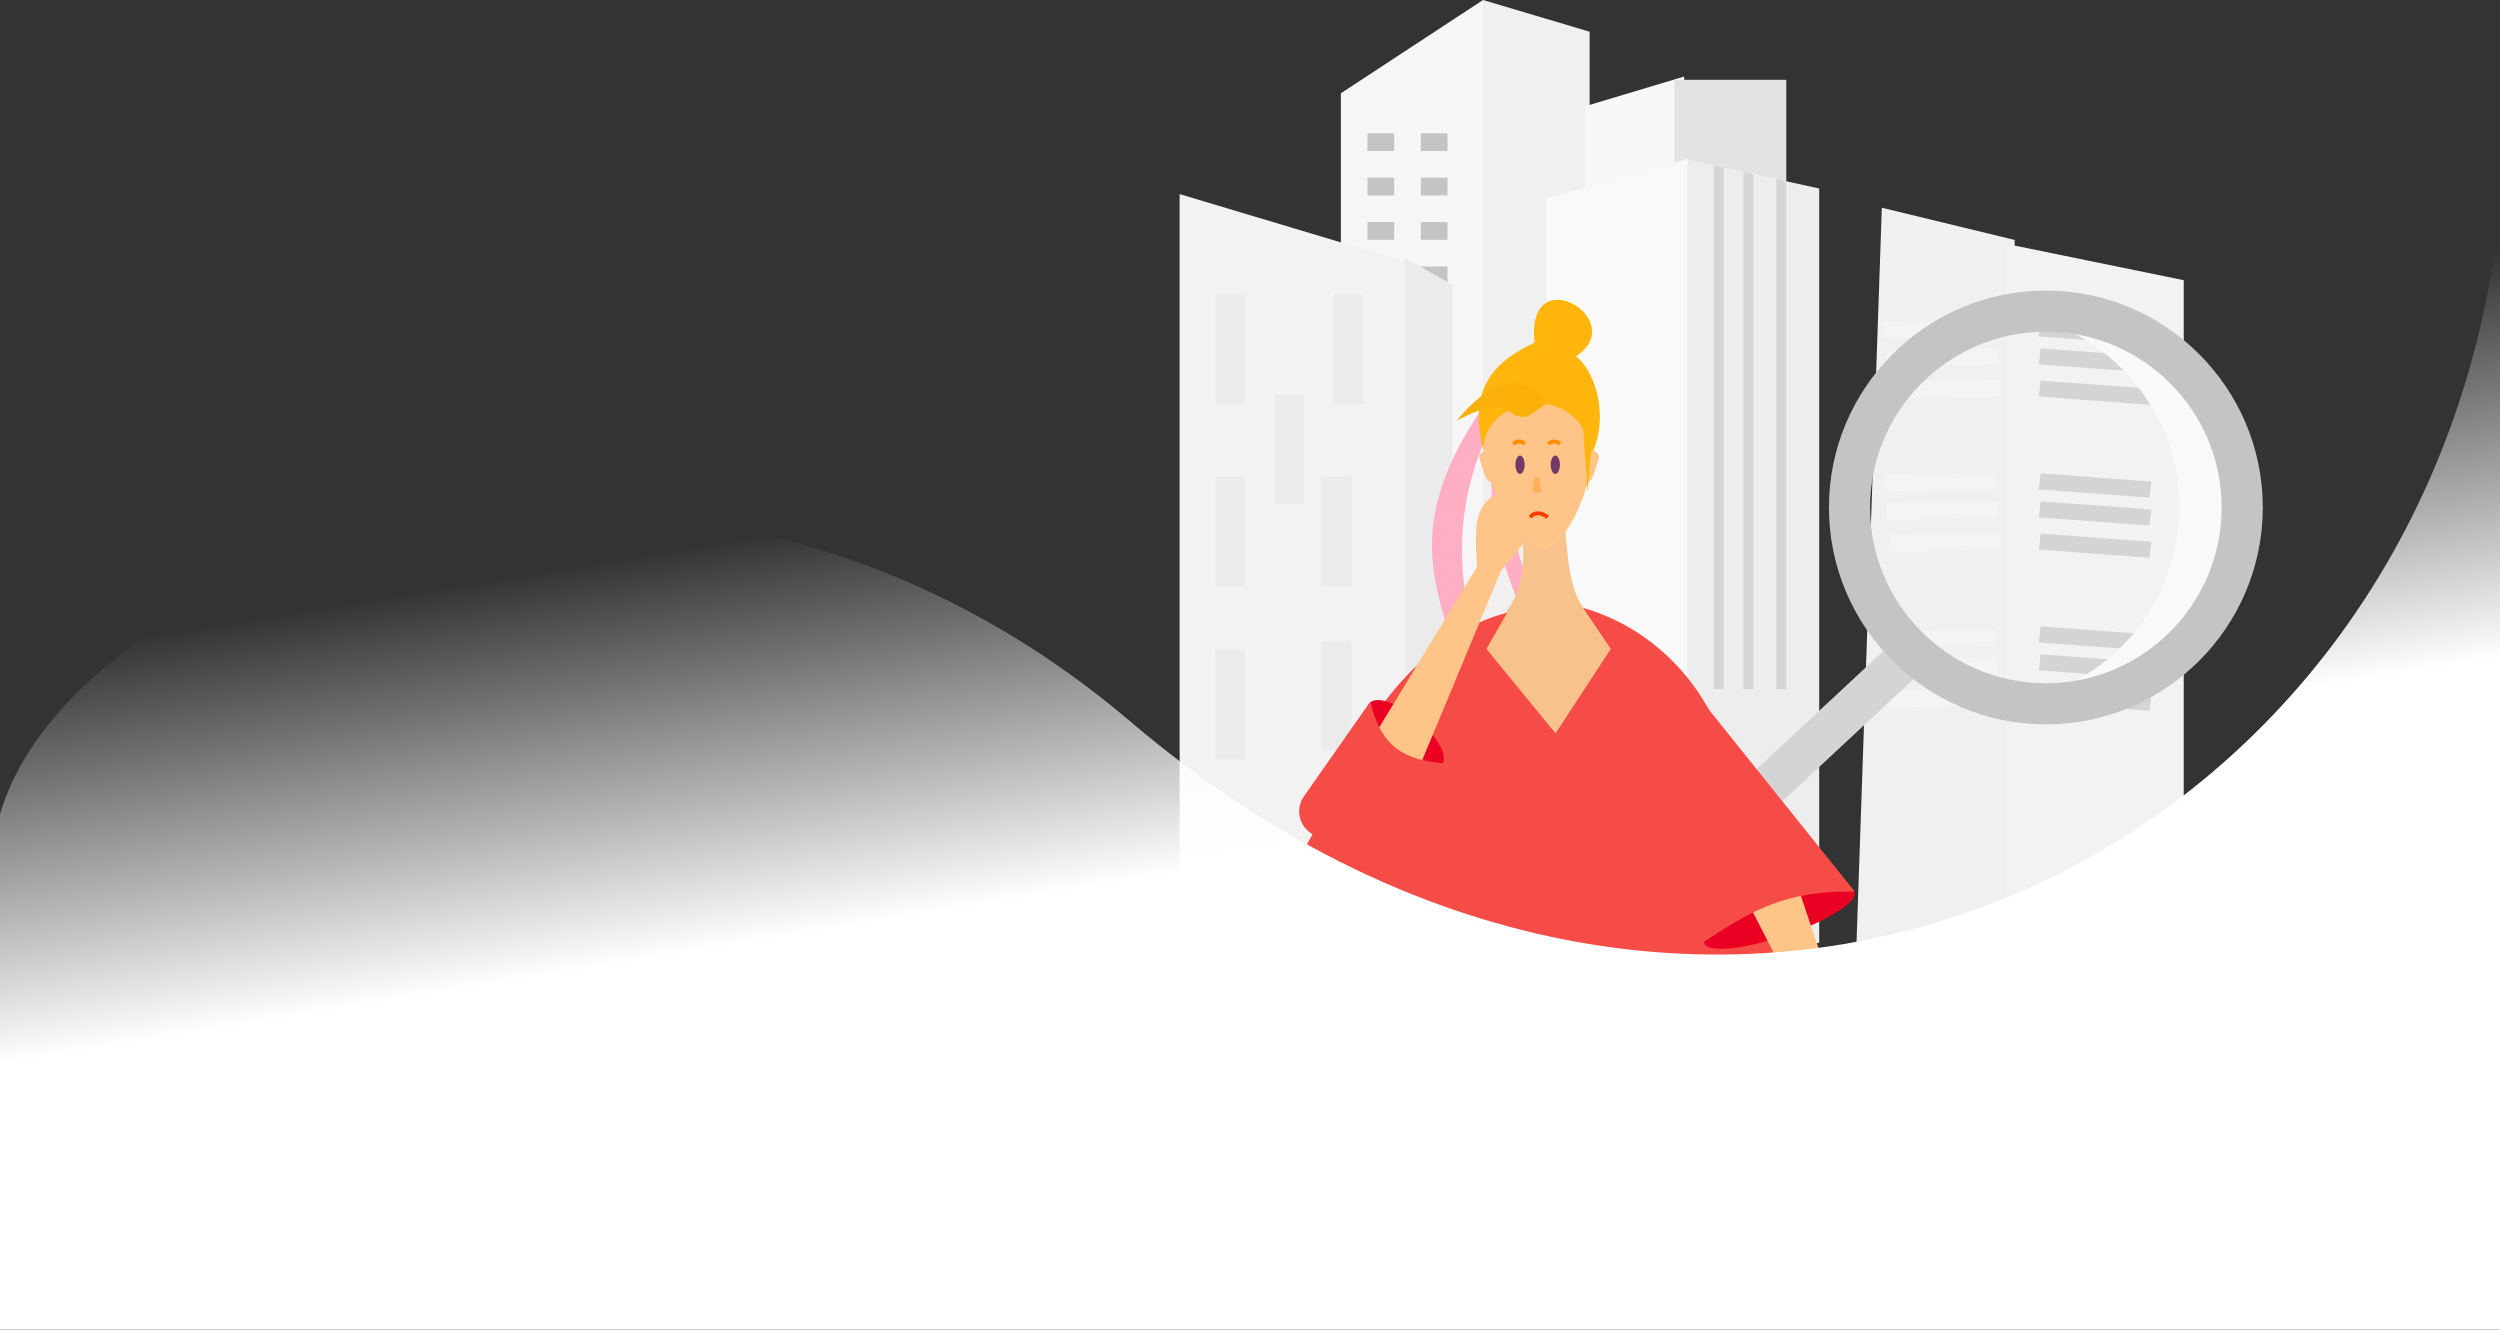 <svg width="1918" height="1020" viewBox="0 0 1918 1020" fill="none" xmlns="http://www.w3.org/2000/svg">
<rect x="0" y="0" width="1918" height="1020" fill="#333333" stroke="none"/>
<path d="M1028.72 71.561L1137.77 0V521.371H1028.72V71.561Z" fill="#F6F6F6"/>
<path d="M1137.77 0L1219.55 24.334V517.963H1137.77V0Z" fill="#F0F0F0"/>
<rect x="1049.17" y="102.23" width="20.446" height="13.631" fill="#C4C4C4"/>
<rect x="1090.06" y="102.23" width="20.446" height="13.631" fill="#C4C4C4"/>
<rect x="1090.06" y="136.306" width="20.446" height="13.631" fill="#C4C4C4"/>
<rect x="1049.17" y="136.306" width="20.446" height="13.631" fill="#C4C4C4"/>
<rect x="1049.17" y="170.383" width="20.446" height="13.631" fill="#C4C4C4"/>
<rect x="1090.06" y="170.383" width="20.446" height="13.631" fill="#C4C4C4"/>
<rect x="1090.06" y="204.459" width="20.446" height="13.631" fill="#C4C4C4"/>
<rect x="1049.17" y="204.459" width="20.446" height="13.631" fill="#C4C4C4"/>
<rect x="1049.17" y="238.536" width="20.446" height="13.631" fill="#C4C4C4"/>
<rect x="1090.06" y="238.536" width="20.446" height="13.631" fill="#C4C4C4"/>
<rect x="1090.06" y="272.612" width="20.446" height="13.631" fill="#C4C4C4"/>
<rect x="1049.17" y="272.612" width="20.446" height="13.631" fill="#C4C4C4"/>
<rect x="1049.17" y="306.689" width="20.446" height="13.631" fill="#C4C4C4"/>
<rect x="1090.06" y="306.689" width="20.446" height="13.631" fill="#C4C4C4"/>
<rect x="1090.06" y="340.765" width="20.446" height="13.631" fill="#C4C4C4"/>
<rect x="1049.17" y="340.765" width="20.446" height="13.631" fill="#C4C4C4"/>
<path d="M905 729.762V148.888L1080.09 201.377V729.762H905Z" fill="#F3F2F2"/>
<path d="M1114.2 218.335L1077.81 197.878V729.762L1114.2 712.266V218.335Z" fill="#ECEBEB"/>
<rect x="932.287" y="225.872" width="22.739" height="83.982" fill="#ECEBEB"/>
<rect x="1023.24" y="225.872" width="22.739" height="83.982" fill="#ECEBEB"/>
<rect x="977.764" y="302.855" width="22.739" height="83.982" fill="#ECEBEB"/>
<rect x="932.287" y="365.841" width="22.739" height="83.982" fill="#ECEBEB"/>
<rect x="1014.15" y="365.841" width="22.739" height="83.982" fill="#ECEBEB"/>
<rect x="1014.15" y="491.814" width="22.739" height="83.982" fill="#ECEBEB"/>
<rect x="932.287" y="498.812" width="22.739" height="83.982" fill="#ECEBEB"/>
<path d="M1216.32 81.455L1292.11 58.717V129.459L1216.32 159.778V81.455Z" fill="#F7F7F7"/>
<path d="M1284.54 126.933V61.243H1370.44V152.198L1284.54 126.933Z" fill="#E3E3E3"/>
<path d="M1395.7 723.193L1289.59 753.512L1292.11 121.88L1395.7 144.618V723.193Z" fill="#EDEDED"/>
<path d="M1186 152.198L1294.64 121.88V756.038L1186 728.246V152.198Z" fill="#F9F9F9"/>
<path opacity="0.6" d="M1314.85 528.651V126.933L1322.43 128.591V528.651H1314.85Z" fill="#C4C4C4"/>
<path opacity="0.6" d="M1337.59 528.651V131.986L1345.17 133.723V528.651H1337.59Z" fill="#C4C4C4"/>
<path opacity="0.6" d="M1362.86 528.651V137.039L1370.44 139.565V528.651H1362.86Z" fill="#C4C4C4"/>
<path d="M1545.65 184.079L1443.74 159.373L1422.13 786.279H1545.65V184.079Z" fill="#F0F0F0"/>
<path d="M1539.48 783.191V187.167L1675.36 214.961V783.191H1539.48Z" fill="#F2F2F2"/>
<rect width="85.14" height="12.383" transform="matrix(0.997 0.074 -0.116 0.993 1565.62 245.843)" fill="#D5D4D2"/>
<rect width="85.14" height="12.383" transform="matrix(0.997 0.074 -0.116 0.993 1565.62 267.275)" fill="#D5D4D2"/>
<rect width="85.14" height="12.383" transform="matrix(0.997 0.074 -0.116 0.993 1565.62 291.981)" fill="#D5D4D2"/>
<rect width="85.14" height="12.383" transform="matrix(0.997 0.074 -0.116 0.993 1565.62 363.195)" fill="#D5D4D2"/>
<rect width="85.14" height="12.383" transform="matrix(0.997 0.074 -0.116 0.993 1565.62 384.627)" fill="#D5D4D2"/>
<rect width="85.14" height="12.383" transform="matrix(0.997 0.074 -0.116 0.993 1565.62 409.333)" fill="#D5D4D2"/>
<rect width="85.14" height="12.383" transform="matrix(0.997 0.074 -0.116 0.993 1565.62 480.547)" fill="#D5D4D2"/>
<rect width="85.14" height="12.383" transform="matrix(0.997 0.074 -0.116 0.993 1565.62 501.979)" fill="#D5D4D2"/>
<rect width="85.14" height="12.383" transform="matrix(0.997 0.074 -0.116 0.993 1565.62 526.685)" fill="#D5D4D2"/>
<rect width="85.14" height="12.383" transform="matrix(1 -0.015 -0.027 1 1445.56 484.384)" fill="#F4F4F4"/>
<rect width="85.14" height="12.383" transform="matrix(1 -0.015 -0.027 1 1447.46 505.731)" fill="#F4F4F4"/>
<rect width="85.14" height="12.383" transform="matrix(1 -0.015 -0.027 1 1449.66 530.339)" fill="#F4F4F4"/>
<rect width="85.14" height="12.383" transform="matrix(1 -0.015 -0.027 1 1445.56 364.483)" fill="#F4F4F4"/>
<rect width="85.14" height="12.383" transform="matrix(1 -0.015 -0.027 1 1447.46 385.83)" fill="#F4F4F4"/>
<rect width="85.14" height="12.383" transform="matrix(1 -0.015 -0.027 1 1449.66 410.438)" fill="#F4F4F4"/>
<rect width="85.14" height="12.383" transform="matrix(1 -0.015 -0.027 1 1445.56 247.131)" fill="#F4F4F4"/>
<rect width="85.14" height="12.383" transform="matrix(1 -0.015 -0.027 1 1447.46 268.478)" fill="#F4F4F4"/>
<rect width="85.14" height="12.383" transform="matrix(1 -0.015 -0.027 1 1449.66 293.086)" fill="#F4F4F4"/>
<path d="M1672.02 389.343C1672.02 313.921 1616.59 251.446 1544.25 240.426C1551.71 239.29 1559.35 238.7 1567.12 238.7C1650.32 238.7 1717.77 306.146 1717.77 389.343C1717.77 472.541 1650.32 539.986 1567.12 539.986C1559.35 539.986 1551.71 539.396 1544.25 538.26C1616.59 527.24 1672.02 464.765 1672.02 389.343Z" fill="#F9F9F9"/>
<path d="M1336.81 622.433C1339.89 625.513 1343.93 627.053 1347.97 627.053C1352 627.053 1356.04 625.513 1359.12 622.433L1473.93 515.572C1480.09 509.412 1480.09 499.424 1473.93 493.264C1467.76 487.105 1457.78 487.104 1451.62 493.264L1336.81 600.125C1330.65 606.285 1330.65 616.273 1336.81 622.433Z" fill="#D4D4D4"/>
<path d="M1569.59 555.76C1661.35 555.76 1736.01 481.106 1736.01 389.343C1736.01 297.58 1661.35 222.926 1569.59 222.926C1477.83 222.926 1403.17 297.58 1403.17 389.343C1403.17 481.106 1477.83 555.76 1569.59 555.76ZM1569.59 254.474C1643.96 254.474 1704.46 314.976 1704.46 389.343C1704.46 463.71 1643.96 524.212 1569.59 524.212C1495.22 524.212 1434.72 463.71 1434.72 389.343C1434.72 314.976 1495.23 254.474 1569.59 254.474Z" fill="#C4C4C4"/>
<path d="M1237.85 557.752C1165.94 458.675 1139.47 399.684 1170.51 275.022L1162.95 270.257C1123.88 380.682 1146.05 447.356 1224.54 570.487L1224.13 554.384L1237.85 557.752Z" fill="#FFAEC3"/>
<path d="M1119.32 671.865C1178.09 473.911 1006.01 457.86 1175.82 263.884L1182.68 265.568C1042.28 446.397 1195.84 537.908 1140.88 666.976L1134.31 652.271L1119.32 671.865Z" fill="#FFAEC3"/>
<path d="M1276.32 607.627L1127.81 602.322L1112.04 490.748C1112.04 490.748 1180.85 490.748 1166.7 402.533L1200.3 398.997C1204.97 459.729 1207.43 475.598 1257.72 489.009C1275.01 517.024 1282.73 541.956 1276.32 607.627Z" fill="#F7C28C"/>
<path d="M1184.1 422C1172.9 422.34 1129.65 378.943 1138.82 307.595H1221.51C1230.23 385.525 1191.37 423.947 1184.65 422.084C1184.46 422.032 1184.3 421.994 1184.1 422Z" fill="#FFC487"/>
<path d="M1187.92 340.652C1189.55 339.055 1193.22 337.116 1196.76 340.652" stroke="#FF8B00" stroke-width="3"/>
<path d="M1160.97 340.652C1162.6 339.055 1166.27 337.116 1169.81 340.652" stroke="#FF8B00" stroke-width="3"/>
<path d="M1187.29 397C1184.14 393.854 1177.5 391.696 1173.97 397" stroke="#FF3A00" stroke-width="3"/>
<ellipse cx="1193.22" cy="356.564" rx="3.536" ry="7.072" fill="#723969"/>
<ellipse cx="1166.16" cy="356.564" rx="3.536" ry="7.072" fill="#723969"/>
<path d="M1175.54 377.781L1177.43 366.5H1180.97L1182.62 377.781H1175.54Z" fill="#FFAF5B"/>
<path d="M1138.42 345.956C1136.11 305.291 1210.91 289.379 1221.51 347.724C1235.66 315.899 1221.51 282.307 1209.14 273.466C1251.57 245.178 1170.24 197.44 1177.31 262.858C1150.79 275.494 1124.27 294.683 1138.42 345.956Z" fill="#FFB50C"/>
<path d="M1117.45 322.744C1133.99 302.879 1158.05 282.745 1180.55 301.407C1181.72 302.381 1182.76 303.524 1183.71 304.717L1185.29 306.699C1186.38 308.067 1186.07 310.073 1184.62 311.054L1174.06 318.202C1169.99 320.959 1164.62 320.158 1160.59 317.333C1146.93 307.75 1134.02 314.507 1117.45 322.744Z" fill="#FAB008"/>
<path d="M1140 345.956H1141.19L1147.25 370.709C1143.64 370.709 1140.43 368.383 1139.31 364.946L1135.25 352.508C1134.19 349.276 1136.6 345.956 1140 345.956Z" fill="#FFC487"/>
<path d="M1221.69 345.956H1220.5L1214.44 370.709C1218.06 370.709 1221.26 368.383 1222.38 364.946L1226.45 352.508C1227.5 349.276 1225.09 345.956 1221.69 345.956Z" fill="#FFC487"/>
<path d="M1217.98 377.781L1214.44 326.508L1223.28 340.652C1219.69 341.801 1220.16 357.57 1217.98 377.781Z" fill="#FFB50C"/>
<path d="M1156.3 470.08L1140.4 497.846L1193.39 562.633L1235.78 497.846L1214.58 466.377C1270.84 482.542 1313.49 529.099 1327.54 586.875L1327.62 586.697L1328.03 588.93C1329.25 594.257 1330.24 599.677 1330.97 605.174L1414.47 763.5L967.469 712.5L1027.97 601.5C1048.92 542.825 1098.98 484.382 1156.3 470.08Z" fill="#F54C48"/>
<ellipse rx="36.368" ry="14.22" transform="matrix(-0.764 -0.645 -0.645 0.764 1078.47 562.939)" fill="#E90022"/>
<path d="M1133.21 434.648L1036.97 592.818C1043.24 614.662 1052.82 620.268 1076.9 617.38L1151.66 437.725L1167.42 418.826L1172.57 405.375C1172.57 405.375 1175.7 399.056 1173.9 397.096C1172.71 395.807 1171.53 394.699 1169.93 395.418L1164.21 401.702C1164.21 401.702 1167.65 390.164 1169.07 386.423C1170.49 382.682 1164.78 377.361 1163.42 380.946C1162.06 384.531 1159.36 391.605 1159.36 391.605C1159.36 391.605 1160.96 387.427 1162.73 382.751C1164.51 378.075 1157.71 375.826 1155.54 381.541C1153.37 387.256 1152.5 389.003 1152.5 389.003C1152.5 389.003 1154.8 383.498 1155.83 380.796C1156.85 378.094 1149.89 377.629 1148.06 382.462C1146.23 387.294 1144.34 389.829 1144.34 389.829C1144.34 389.829 1148.95 383.509 1148.1 380.644C1147.24 377.779 1137.79 384.699 1134.22 395.8C1130.66 406.901 1133.21 434.648 1133.21 434.648Z" fill="#FFC487"/>
<path d="M1081.69 651.447L1014.05 642.312C999.203 640.307 991.75 623.293 1000.34 611.021L1051.47 538C1058.51 571.836 1077.06 583.256 1106.97 585.5L1081.69 651.447Z" fill="#F54C48"/>
<ellipse rx="60.769" ry="14.22" transform="matrix(-0.947 0.322 0.322 0.947 1365.21 704.155)" fill="#E90022"/>
<path d="M1424.28 814.352L1365.41 638.81C1344.67 629.518 1334.2 633.235 1320.89 653.504L1410.04 826.471L1414.33 850.7L1421.29 863.307C1421.29 863.307 1424.1 869.777 1426.76 869.66C1428.51 869.583 1430.12 869.395 1430.6 867.71L1429.49 859.285C1429.49 859.285 1436.09 869.357 1438.03 872.854C1439.98 876.35 1447.73 875.413 1445.86 872.062C1444 868.711 1440.33 862.084 1440.33 862.084C1440.33 862.084 1442.49 866.003 1444.93 870.374C1447.36 874.745 1453.46 870.996 1450.49 865.654C1447.52 860.312 1446.75 858.518 1446.75 858.518C1446.75 858.518 1449.47 863.828 1450.87 866.353C1452.28 868.879 1457.12 863.86 1454.61 859.343C1452.09 854.826 1451.37 851.747 1451.37 851.747C1451.37 851.747 1453.23 859.352 1455.97 860.542C1458.72 861.733 1459.51 850.051 1453.33 840.168C1447.14 830.285 1424.28 814.352 1424.28 814.352Z" fill="#FFC487"/>
<path d="M1422.97 684L1297.47 527.5L1307.47 722.5C1345.76 697.203 1370.37 683.404 1422.97 684Z" fill="#F54C48"/>
<path d="M867.157 553.5C517.613 256.301 57.698 428.36 0 624.592V1020H1918V160C1867.22 662.5 1314.67 934 867.157 553.5Z" fill="url(#paint0_linear)"/>
<defs>
<linearGradient id="paint0_linear" x1="491.5" y1="1001" x2="373.5" y2="276.5" gradientUnits="userSpaceOnUse">
<stop offset="0.355" stop-color="white"/>
<stop offset="0.775" stop-color="white" stop-opacity="0"/>
</linearGradient>
</defs>
</svg>
